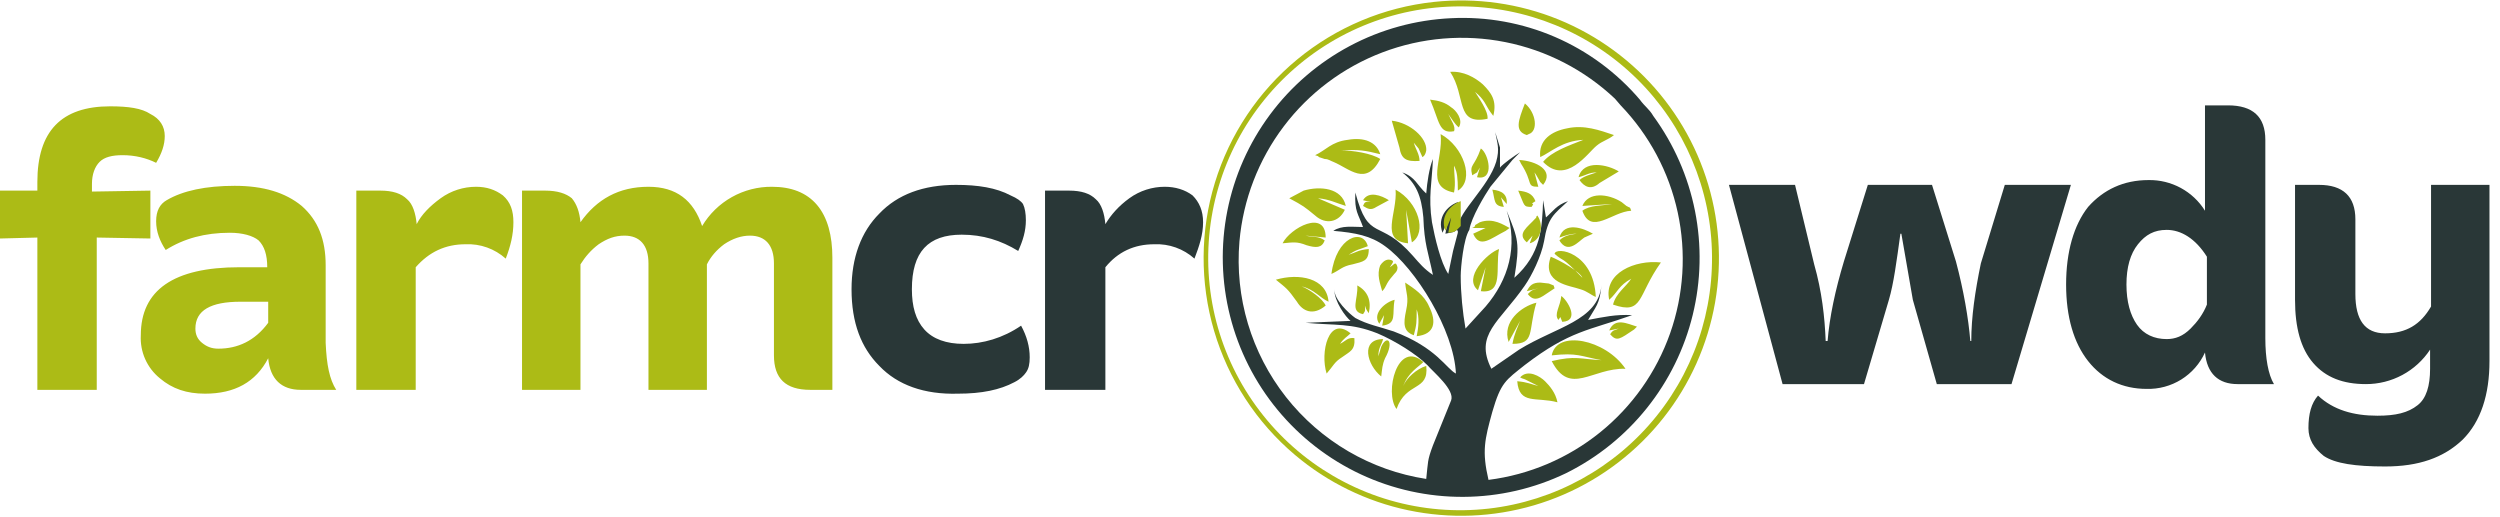 <svg width="232" height="48" viewBox="0 0 232 48" fill="none" xmlns="http://www.w3.org/2000/svg">
<g clip-path="url(#clip0_5532_35669)">
<path fill-rule="evenodd" clip-rule="evenodd" d="M133.068 0.178C128.411 0.675 124.002 2.529 120.389 5.51C116.776 8.491 114.118 12.467 112.745 16.945C111.373 21.424 111.345 26.206 112.667 30.7C113.988 35.194 116.6 39.2 120.179 42.222C123.2 44.774 126.808 46.536 130.677 47.351C134.547 48.166 138.559 48.009 142.353 46.893C146.147 45.778 149.605 43.738 152.417 40.958C155.23 38.177 157.308 34.743 158.467 30.962C159.627 27.181 159.83 23.171 159.059 19.292C158.288 15.414 156.567 11.787 154.05 8.736C151.533 5.686 148.299 3.307 144.637 1.813C140.975 0.32 137 -0.242 133.068 0.178ZM133.157 0.711C139.3 0.092 145.439 1.929 150.233 5.821C155.027 9.712 158.087 15.343 158.744 21.482C159.401 27.622 157.603 33.772 153.742 38.59C149.881 43.409 144.27 46.504 138.135 47.2C135.072 47.547 131.971 47.286 129.009 46.43C126.048 45.574 123.285 44.141 120.88 42.214C118.475 40.286 116.474 37.902 114.994 35.198C113.513 32.495 112.582 29.525 112.254 26.46C111.926 23.395 112.207 20.296 113.082 17.34C113.956 14.384 115.406 11.63 117.349 9.237C119.292 6.844 121.688 4.859 124.401 3.395C127.114 1.932 130.09 1.02 133.157 0.711Z" fill="#ACBB16"/>
<path fill-rule="evenodd" clip-rule="evenodd" d="M134.665 1.689C131.374 1.842 128.158 2.724 125.25 4.273C122.342 5.822 119.814 7.997 117.851 10.643C115.887 13.289 114.536 16.338 113.896 19.57C113.256 22.802 113.343 26.136 114.15 29.33C114.957 32.525 116.464 35.5 118.562 38.04C120.66 40.58 123.297 42.622 126.282 44.018C129.267 45.413 132.524 46.128 135.819 46.109C139.114 46.091 142.363 45.34 145.332 43.911C148.244 42.466 150.805 40.402 152.835 37.863C154.866 35.325 156.317 32.373 157.087 29.215C157.858 26.057 157.929 22.768 157.296 19.58C156.662 16.391 155.34 13.38 153.421 10.756C153.065 10.133 152.621 9.867 152.176 9.245C150.031 6.729 147.336 4.739 144.3 3.429C141.264 2.12 137.968 1.524 134.665 1.689ZM135.199 21.333C135.287 21.511 135.287 21.245 135.287 21.6L134.843 23.289L134.399 25.422C133.687 24.356 133.154 22.045 132.887 20.622C132.532 18.222 132.887 16.978 132.976 14.756C132.621 15.645 132.443 16.889 132.354 17.956C131.465 17.156 131.376 16.445 130.132 16C131.376 16.978 131.91 18.133 132.087 20.178C132.176 22.667 132.532 23.378 132.976 25.511C132.176 24.978 131.732 24.445 131.11 23.733C127.999 20.178 127.021 22.578 125.776 17.867C125.687 19.645 126.043 19.822 126.487 21.067C125.51 21.067 124.532 20.889 123.732 21.422C125.776 21.6 127.199 21.867 128.532 22.845C131.376 24.889 134.932 30.667 135.11 34.667C134.221 34.222 133.332 32.267 129.332 30.756C127.999 30.311 126.932 30.133 125.776 29.511C125.154 29.067 123.821 27.822 123.821 26.845C123.821 28 124.887 29.422 125.332 29.778L121.154 29.956C123.999 30.222 125.332 29.956 127.821 30.933C129.51 31.645 131.465 32.889 132.443 33.867C133.065 34.578 135.021 36.178 134.665 37.156L132.976 41.333C132.443 42.756 132.532 42.845 132.354 44.445C127.209 43.652 122.556 40.935 119.338 36.842C116.12 32.749 114.577 27.587 115.021 22.4C115.363 18.525 116.789 14.825 119.136 11.723C121.483 8.62 124.657 6.242 128.293 4.86C131.929 3.478 135.881 3.148 139.697 3.908C143.512 4.667 147.036 6.486 149.865 9.156L150.399 9.778C153.049 12.533 154.882 15.971 155.692 19.708C156.501 23.445 156.256 27.333 154.984 30.939C153.711 34.544 151.461 37.725 148.485 40.126C145.51 42.526 141.925 44.052 138.132 44.533C137.51 41.867 137.776 40.8 138.487 38.222C139.287 35.467 139.732 35.289 141.51 33.867C145.687 30.667 147.465 30.667 151.465 29.245C149.954 29.156 148.799 29.422 147.376 29.689C148.087 28.445 148.443 28.267 148.621 26.489C148.265 29.778 144.443 30.311 140.976 32.445L138.399 34.222C136.799 31.022 139.11 29.956 141.51 26.489C142.132 25.6 143.021 23.822 143.287 22.4C143.643 20.178 144.176 19.911 145.51 18.667C144.443 19.022 144.087 19.645 143.465 20.178L143.199 18.578C143.11 21.156 143.021 23.556 140.532 25.778C141.065 22.489 140.887 22.222 139.821 19.556C140.887 22.845 139.999 25.956 137.865 28.445L135.999 30.489C135.732 28.978 135.554 27.2 135.554 25.6C135.554 24.8 135.821 22.133 136.354 21.333C136.532 20.178 137.776 18.133 138.31 17.333L140.354 14.845L141.065 14.133C140.621 14.4 139.465 15.2 139.199 15.556V13.689L138.754 12.267C138.932 13.245 139.199 13.778 138.843 15.022C138.132 17.333 135.376 19.645 135.287 21.067V18.756C134.31 19.111 133.332 20.178 133.865 21.6L134.399 20.356L134.132 21.689C134.932 21.511 134.843 21.6 135.199 21.333Z" fill="#293737"/>
<path fill-rule="evenodd" clip-rule="evenodd" d="M142.933 14.578C143.911 14.133 144.978 13.067 146.933 12.978C145.6 13.511 144 14.044 143.2 15.022C145.333 17.244 147.378 14.133 148.178 13.511C148.711 13.067 149.244 12.978 149.778 12.533C148.444 12.089 147.022 11.556 145.422 11.911C144 12.178 142.756 12.978 142.933 14.578ZM144 32.978C146.4 32.711 146.667 33.067 148.622 33.422C146.667 33.333 146.222 32.978 144 33.511C145.689 36.8 147.733 34.133 150.844 34.222C148.978 31.467 144.444 30.578 144 32.978ZM122.044 14.4L122.311 14.489L122.4 14.578L122.933 14.756C123.289 14.756 123.467 14.933 123.733 15.022C125.244 15.645 126.756 17.333 128.089 14.756C127.289 14.222 125.511 13.956 124.444 13.956C126.133 13.867 126.667 13.956 128.089 14.311C127.733 13.156 126.578 12.711 125.067 12.978C123.556 13.156 123.022 13.956 122.044 14.4ZM149.333 27.822C150.133 27.111 150.222 26.489 151.378 25.867C150.933 26.578 149.956 27.2 149.689 28.267C152.533 29.244 151.911 27.467 154.133 24.356C151.733 24.089 148.8 25.333 149.333 27.822ZM138.044 11.022C138.133 10.311 137.156 8.978 136.889 8.533C137.778 9.245 137.867 9.778 138.311 10.4L138.578 10.756C138.933 9.333 138.4 8.622 137.6 7.822C136.889 7.2 135.822 6.578 134.578 6.667C136.089 8.978 135.022 11.645 138.044 11.022ZM144.267 23.556C145.156 24.356 144.8 23.645 146.844 25.778C146.667 25.244 144.8 24.178 143.911 23.822C143.022 26.311 145.689 26.489 146.667 26.845C147.289 27.022 147.644 27.378 148.089 27.556C147.911 23.378 144.356 22.845 144.267 23.556ZM134.933 17.867C135.111 16.978 134.933 16.178 134.933 15.378L135.022 15.556C135.2 16 135.289 16.445 135.289 17.689C136.889 16.711 135.822 13.6 133.689 12.444C133.956 14.845 132.178 17.333 134.933 17.867ZM119.644 18.4C120.978 19.111 121.067 19.2 122.044 20C123.022 20.889 124.267 20.622 124.8 19.467L122.311 18.4C123.378 18.489 124 18.845 124.889 19.111C124.533 17.422 122.489 17.244 120.978 17.689L119.644 18.4ZM118.4 25.956C119.378 26.756 119.467 26.756 120.356 28C120.889 28.889 121.867 29.333 123.022 28.356C122.756 27.733 121.511 26.845 120.8 26.578C121.956 26.845 122.489 27.645 123.289 28C123.111 25.778 120.533 25.333 118.4 25.956ZM129.6 37.956C130.489 35.378 132.622 36.356 132.356 33.956C131.467 34.222 130.489 35.111 130.222 35.822C130.667 34.578 131.644 34.044 132.089 33.6C129.689 31.467 128.444 36.444 129.6 37.956ZM131.2 31.111C131.467 30.133 131.467 29.867 131.467 28.711C131.733 29.422 131.644 30.4 131.467 31.2C133.156 31.022 133.333 29.867 132.622 28.445C132.178 27.378 131.2 26.756 130.4 26.222C130.489 27.289 130.756 27.556 130.489 28.8C130.222 30.044 130.222 30.756 131.2 31.111ZM130.667 22.578L130.489 19.467L131.022 22.489C132.444 21.6 131.644 18.756 129.511 17.6C129.689 19.822 128 22.311 130.667 22.578ZM146.844 19.111L149.6 18.933C148.622 19.111 147.556 19.022 146.844 19.556C147.644 21.867 149.6 19.645 151.378 19.556C151.2 19.111 151.378 19.378 150.933 19.111L150.489 18.756C149.244 17.956 147.378 17.778 146.844 19.111ZM131.733 14.933C131.733 14.311 131.378 13.867 131.2 13.245L131.644 13.778L132 14.578C132 14.578 132.267 14.489 132.356 13.956C132.444 12.8 130.844 11.378 129.156 11.2L129.867 13.689C130.044 14.756 130.489 15.022 131.733 14.933ZM123.111 34.667C123.733 33.956 123.822 33.6 124.533 33.156C125.244 32.622 125.778 32.533 125.689 31.378C125.067 31.289 124.889 31.645 124.356 31.911C124.711 31.378 124.978 31.289 125.333 30.933C123.289 29.244 122.489 32.711 123.111 34.667ZM123.556 25.422C124.356 25.067 124.533 24.711 125.511 24.533C126.489 24.267 127.022 24.267 127.022 23.111C126.044 23.2 125.956 23.378 125.156 23.645C125.956 23.111 126.044 23.2 126.933 22.845C126.489 21.156 124 21.956 123.556 25.422ZM140 31.733L141.067 29.778C140.8 30.489 140.533 30.933 140.356 31.911C142.489 31.911 141.778 30.756 142.578 28.089C141.156 28.445 139.378 29.867 140 31.733ZM137.156 26.933L137.867 24.8L137.422 27.022C139.556 27.289 138.756 24.889 139.111 23.111C138.044 23.467 135.733 25.778 137.156 26.933ZM141.067 35.022L141.244 35.111L141.511 35.2L142.756 35.822C142.044 35.645 141.778 35.467 140.8 35.378C140.978 37.6 142.578 36.8 144.533 37.333C144.356 36.444 143.822 35.822 143.378 35.378C142.933 34.933 141.778 34.222 141.067 35.022ZM119.022 22.578C120 22.489 120.356 22.4 121.244 22.756C122.133 23.022 122.667 23.022 122.933 22.311C122.311 21.867 121.867 22.044 121.156 21.867L123.022 22.044C123.022 19.378 119.733 21.156 119.022 22.578ZM134.933 12.178C135.111 11.733 134.667 11.2 134.4 10.578C134.667 10.933 135.022 11.556 135.378 11.822C135.822 11.111 135.111 10.222 134.667 9.956C134.133 9.511 133.511 9.333 132.711 9.245C133.6 11.289 133.511 12.444 134.933 12.178ZM146.489 16.445C147.2 16.267 147.467 16 148.178 16C147.644 16.178 146.933 16.356 146.578 16.711C147.022 17.333 147.644 17.689 148.444 16.978L150.222 15.911C149.244 15.289 146.933 14.756 146.489 16.445ZM128.178 34.933C128.267 34.222 128.267 33.867 128.533 33.245C129.422 31.645 128.711 31.022 128.178 32.178L127.911 33.067C127.911 32.267 128.178 32.089 128.356 31.467C126.222 31.467 126.844 33.867 128.178 34.933ZM136.622 21.156H137.867L136.711 21.689C137.333 23.111 138.311 22.133 139.733 21.422L140.089 21.156C139.556 20.889 138.578 20.178 137.333 20.622L136.889 20.889V20.978L136.8 21.067L136.622 21.156ZM144.711 22.044C145.244 21.867 145.689 21.689 146.311 21.689C145.689 21.778 145.156 21.867 144.711 22.311C145.511 23.645 146.489 22.4 147.022 22.044L147.822 21.689C146.933 21.156 145.156 20.533 144.711 22.044ZM135.2 21.333L135.556 20.978V18.667C134.578 19.022 133.6 20.089 134.133 21.422L134.667 20.178L134.4 21.6C134.933 21.511 134.844 21.6 135.2 21.333ZM142.756 17.333L142.4 16L142.578 16.267L142.933 16.889L143.2 17.156C144.267 15.822 142.578 14.933 140.978 14.845L141.156 15.2C142.311 16.978 141.6 17.333 142.756 17.333ZM141.689 12.533L141.867 12.444C142.756 12.178 142.578 10.489 141.511 9.6C140.889 11.2 140.533 12.178 141.689 12.533ZM128.267 27.022C128.711 26.578 128.533 26.4 129.244 25.6C129.422 25.333 129.689 25.244 129.689 24.8C129.511 24.178 129.422 24.533 128.978 24.8C129.244 24.356 129.511 24.178 128.889 24.089C128.533 24.089 128.267 24.356 128.089 24.622C127.733 25.511 128.089 26.311 128.267 27.022ZM136.622 16.267L137.067 16L137.333 15.556L137.067 16.445C138.756 16.8 138.133 14.222 137.422 13.778C136.8 15.556 136.356 15.2 136.622 16.267ZM141.689 22.489L142.222 21.867L141.956 22.578C143.022 22.311 143.289 20.889 142.667 20L142.578 20.089C142.489 20.533 142.578 20.089 142.489 20.267C141.778 21.067 140.711 21.689 141.689 22.489ZM141.689 27.022L142.756 26.756C142.222 26.933 142.222 26.845 141.778 27.289C142.133 27.733 142.489 27.911 143.2 27.467L144.267 26.756L144.178 26.489L143.733 26.311L142.933 26.222C142.222 26.222 141.956 26.489 141.689 27.022ZM149.333 30.667L150.222 30.489C149.867 30.667 149.689 30.578 149.422 31.022C150.044 31.733 150.311 31.467 151.644 30.578L151.911 30.311C151.022 30.044 149.867 29.422 149.333 30.667ZM128 30.044L128.444 29.244L128.267 30.222C129.689 30.044 129.156 29.156 129.422 27.822C128.622 28 127.289 29.067 128 30.044ZM126.489 29.156C126.756 28.8 126.667 28.8 126.667 28.356L126.756 28.622L126.844 28.8L127.022 29.067C127.289 27.911 126.933 27.022 125.956 26.489C126.044 27.822 125.244 28.889 126.489 29.156ZM144.622 29.689L144.8 29.422L144.978 29.867C146.667 29.778 145.422 27.822 144.889 27.467C144.8 28.445 144.178 29.156 144.622 29.689ZM126.489 18.578L126.844 18.667H127.2C126.578 18.756 126.667 18.756 126.489 19.111C126.933 19.378 127.2 19.556 127.733 19.2L128.889 18.578C128.178 18.133 127.022 17.689 126.489 18.578ZM142.133 19.2C142.489 18.667 142.044 19.111 142.222 18.845L142.489 18.667C142.222 17.956 141.689 17.778 140.889 17.689C141.511 19.111 141.333 19.2 142.133 19.2ZM139.556 19.2L139.289 18.311L139.822 18.933C139.911 18.044 139.378 17.689 138.489 17.6C138.756 18.578 138.578 19.111 139.556 19.2ZM0 22.133V17.689H3.467V16.889C3.467 12.178 5.689 9.867 10.222 9.867C11.911 9.867 13.156 10.044 13.956 10.578C14.844 11.022 15.289 11.733 15.289 12.622C15.289 13.422 15.022 14.222 14.489 15.111C13.6 14.667 12.533 14.4 11.378 14.4C10.4 14.4 9.689 14.578 9.244 15.022C8.8 15.467 8.533 16.178 8.533 17.067V17.778L13.956 17.689V22.133L8.978 22.044V36.178H3.467V22.044L0 22.133ZM31.2 36.178H27.911C26.133 36.178 25.067 35.2 24.889 33.245C23.733 35.467 21.778 36.533 19.022 36.533C17.333 36.533 16 36.089 14.844 35.111C14.252 34.633 13.782 34.021 13.473 33.326C13.164 32.63 13.025 31.871 13.067 31.111C13.067 26.933 16.089 24.8 22.222 24.8H24.8C24.8 23.645 24.533 22.845 24 22.311C23.467 21.867 22.489 21.6 21.333 21.6C19.022 21.6 17.067 22.133 15.378 23.2C14.844 22.4 14.489 21.511 14.489 20.533C14.489 19.556 14.844 18.933 15.467 18.578C16.978 17.689 19.111 17.244 21.778 17.244C24.444 17.244 26.489 17.867 28 19.111C29.511 20.445 30.222 22.222 30.222 24.622V31.822C30.311 33.867 30.578 35.2 31.2 36.178ZM20.267 32.356C22.044 32.356 23.644 31.645 24.889 29.956V28H22.311C19.556 28 18.133 28.8 18.133 30.489C18.133 31.022 18.311 31.467 18.756 31.822C19.2 32.178 19.644 32.356 20.267 32.356ZM38.667 20.8C39.111 19.911 39.911 19.111 40.889 18.4C41.867 17.689 43.022 17.333 44.178 17.333C45.156 17.333 45.956 17.6 46.667 18.133C47.378 18.756 47.644 19.556 47.644 20.622C47.644 21.778 47.378 22.845 46.933 24C45.911 23.084 44.571 22.606 43.2 22.667C41.333 22.667 39.822 23.378 38.578 24.8V36.178H33.067V17.689H35.289C36.444 17.689 37.244 17.956 37.778 18.489C38.311 18.933 38.578 19.822 38.667 20.8ZM71.822 32.978V24.445C71.822 22.756 71.022 21.867 69.6 21.867C68.8 21.867 68 22.133 67.2 22.667C66.489 23.2 65.956 23.822 65.6 24.533V36.178H60.178V24.445C60.178 22.756 59.378 21.867 57.956 21.867C57.067 21.867 56.356 22.133 55.556 22.667C54.844 23.2 54.311 23.822 53.867 24.533V36.178H48.444V17.689H50.578C51.733 17.689 52.533 17.956 53.067 18.4C53.511 18.933 53.778 19.645 53.867 20.622C55.378 18.489 57.422 17.333 60.178 17.333C62.756 17.333 64.356 18.578 65.156 20.978C65.824 19.856 66.775 18.929 67.914 18.29C69.052 17.65 70.339 17.32 71.644 17.333C73.422 17.333 74.844 17.867 75.822 19.022C76.8 20.178 77.244 21.867 77.244 23.911V36.178H75.2C72.889 36.178 71.822 35.111 71.822 32.978Z" fill="#ACBB16"/>
<path fill-rule="evenodd" clip-rule="evenodd" d="M81.601 33.956C79.912 32.267 79.023 29.956 79.023 26.845C79.023 23.911 79.912 21.511 81.601 19.822C83.29 18.044 85.69 17.156 88.712 17.156C90.757 17.156 92.446 17.422 93.779 18.133C94.401 18.4 94.757 18.667 94.934 18.933C95.112 19.289 95.201 19.822 95.201 20.445C95.201 21.422 94.934 22.311 94.49 23.289C92.89 22.311 91.201 21.778 89.246 21.778C86.135 21.778 84.623 23.378 84.623 26.845C84.623 28.445 84.979 29.689 85.779 30.578C86.579 31.467 87.823 31.911 89.423 31.911C91.201 31.911 93.068 31.378 94.757 30.222C95.29 31.2 95.557 32.178 95.557 33.156C95.557 33.778 95.468 34.222 95.201 34.578C95.023 34.844 94.668 35.2 94.135 35.467C92.801 36.178 91.112 36.533 88.89 36.533C85.779 36.622 83.29 35.733 81.601 33.956ZM102.579 20.8C103.112 19.911 103.823 19.111 104.801 18.4C105.779 17.689 106.935 17.333 108.09 17.333C109.068 17.333 109.957 17.6 110.668 18.133C111.29 18.756 111.646 19.556 111.646 20.622C111.646 21.778 111.29 22.845 110.846 24C109.824 23.084 108.483 22.606 107.112 22.667C105.246 22.667 103.735 23.378 102.579 24.8V36.178H96.979V17.689H99.201C100.357 17.689 101.157 17.956 101.69 18.489C102.223 18.933 102.49 19.822 102.579 20.8ZM175.29 27.822L172.979 35.645H165.423L160.446 17.156H166.579L168.357 24.533C169.068 27.022 169.335 29.422 169.423 31.645H169.601C169.779 29.422 170.312 26.933 171.112 24.267L173.335 17.156H179.29L181.512 24.267C182.223 26.933 182.668 29.511 182.846 31.645H182.935C182.935 29.422 183.29 27.022 183.823 24.445L186.046 17.156H192.179L186.668 35.645H179.735L177.512 27.822L176.446 21.689H176.357C176.001 24.267 175.735 26.311 175.29 27.822ZM204.801 28.267V23.822C203.735 22.133 202.401 21.333 201.068 21.333C199.912 21.333 199.112 21.778 198.401 22.667C197.69 23.556 197.335 24.8 197.335 26.4C197.335 28 197.69 29.244 198.312 30.133C198.935 31.022 199.912 31.467 201.068 31.467C201.868 31.467 202.579 31.2 203.29 30.489C203.912 29.867 204.446 29.156 204.801 28.267ZM210.223 12.978V31.378C210.223 33.245 210.49 34.756 211.023 35.645H207.646C205.868 35.645 204.801 34.667 204.623 32.711C204.152 33.745 203.386 34.617 202.422 35.218C201.457 35.818 200.337 36.121 199.201 36.089C196.979 36.089 195.112 35.2 193.779 33.511C192.446 31.822 191.735 29.422 191.735 26.4C191.735 23.378 192.446 20.889 193.779 19.2C195.201 17.6 197.068 16.711 199.379 16.711C200.425 16.691 201.457 16.943 202.377 17.441C203.296 17.94 204.07 18.668 204.623 19.556V9.778H206.757C209.068 9.778 210.223 10.845 210.223 12.978ZM231.023 17.156V33.511C231.023 36.622 230.223 39.111 228.535 40.8C226.757 42.489 224.446 43.289 221.335 43.289C218.579 43.289 216.712 43.022 215.646 42.311C214.757 41.6 214.223 40.8 214.223 39.733C214.223 38.4 214.49 37.422 215.112 36.711C216.535 38.044 218.401 38.578 220.623 38.578C222.312 38.578 223.468 38.311 224.357 37.6C225.157 36.978 225.512 35.822 225.512 34.222V32.444C224.863 33.43 223.979 34.239 222.939 34.797C221.899 35.356 220.737 35.647 219.557 35.645C217.423 35.645 215.823 35.022 214.668 33.689C213.512 32.356 212.979 30.4 212.979 27.822V17.156H215.201C217.423 17.156 218.579 18.222 218.579 20.356V27.289C218.579 29.689 219.468 30.933 221.335 30.933C223.29 30.933 224.623 30.133 225.601 28.445V17.156H231.023Z" fill="#293737"/>
</g>
<defs>
<clipPath id="clip0_5532_35669">
<rect width="231.111" height="48" fill="white"/>
</clipPath>
</defs>
</svg>
